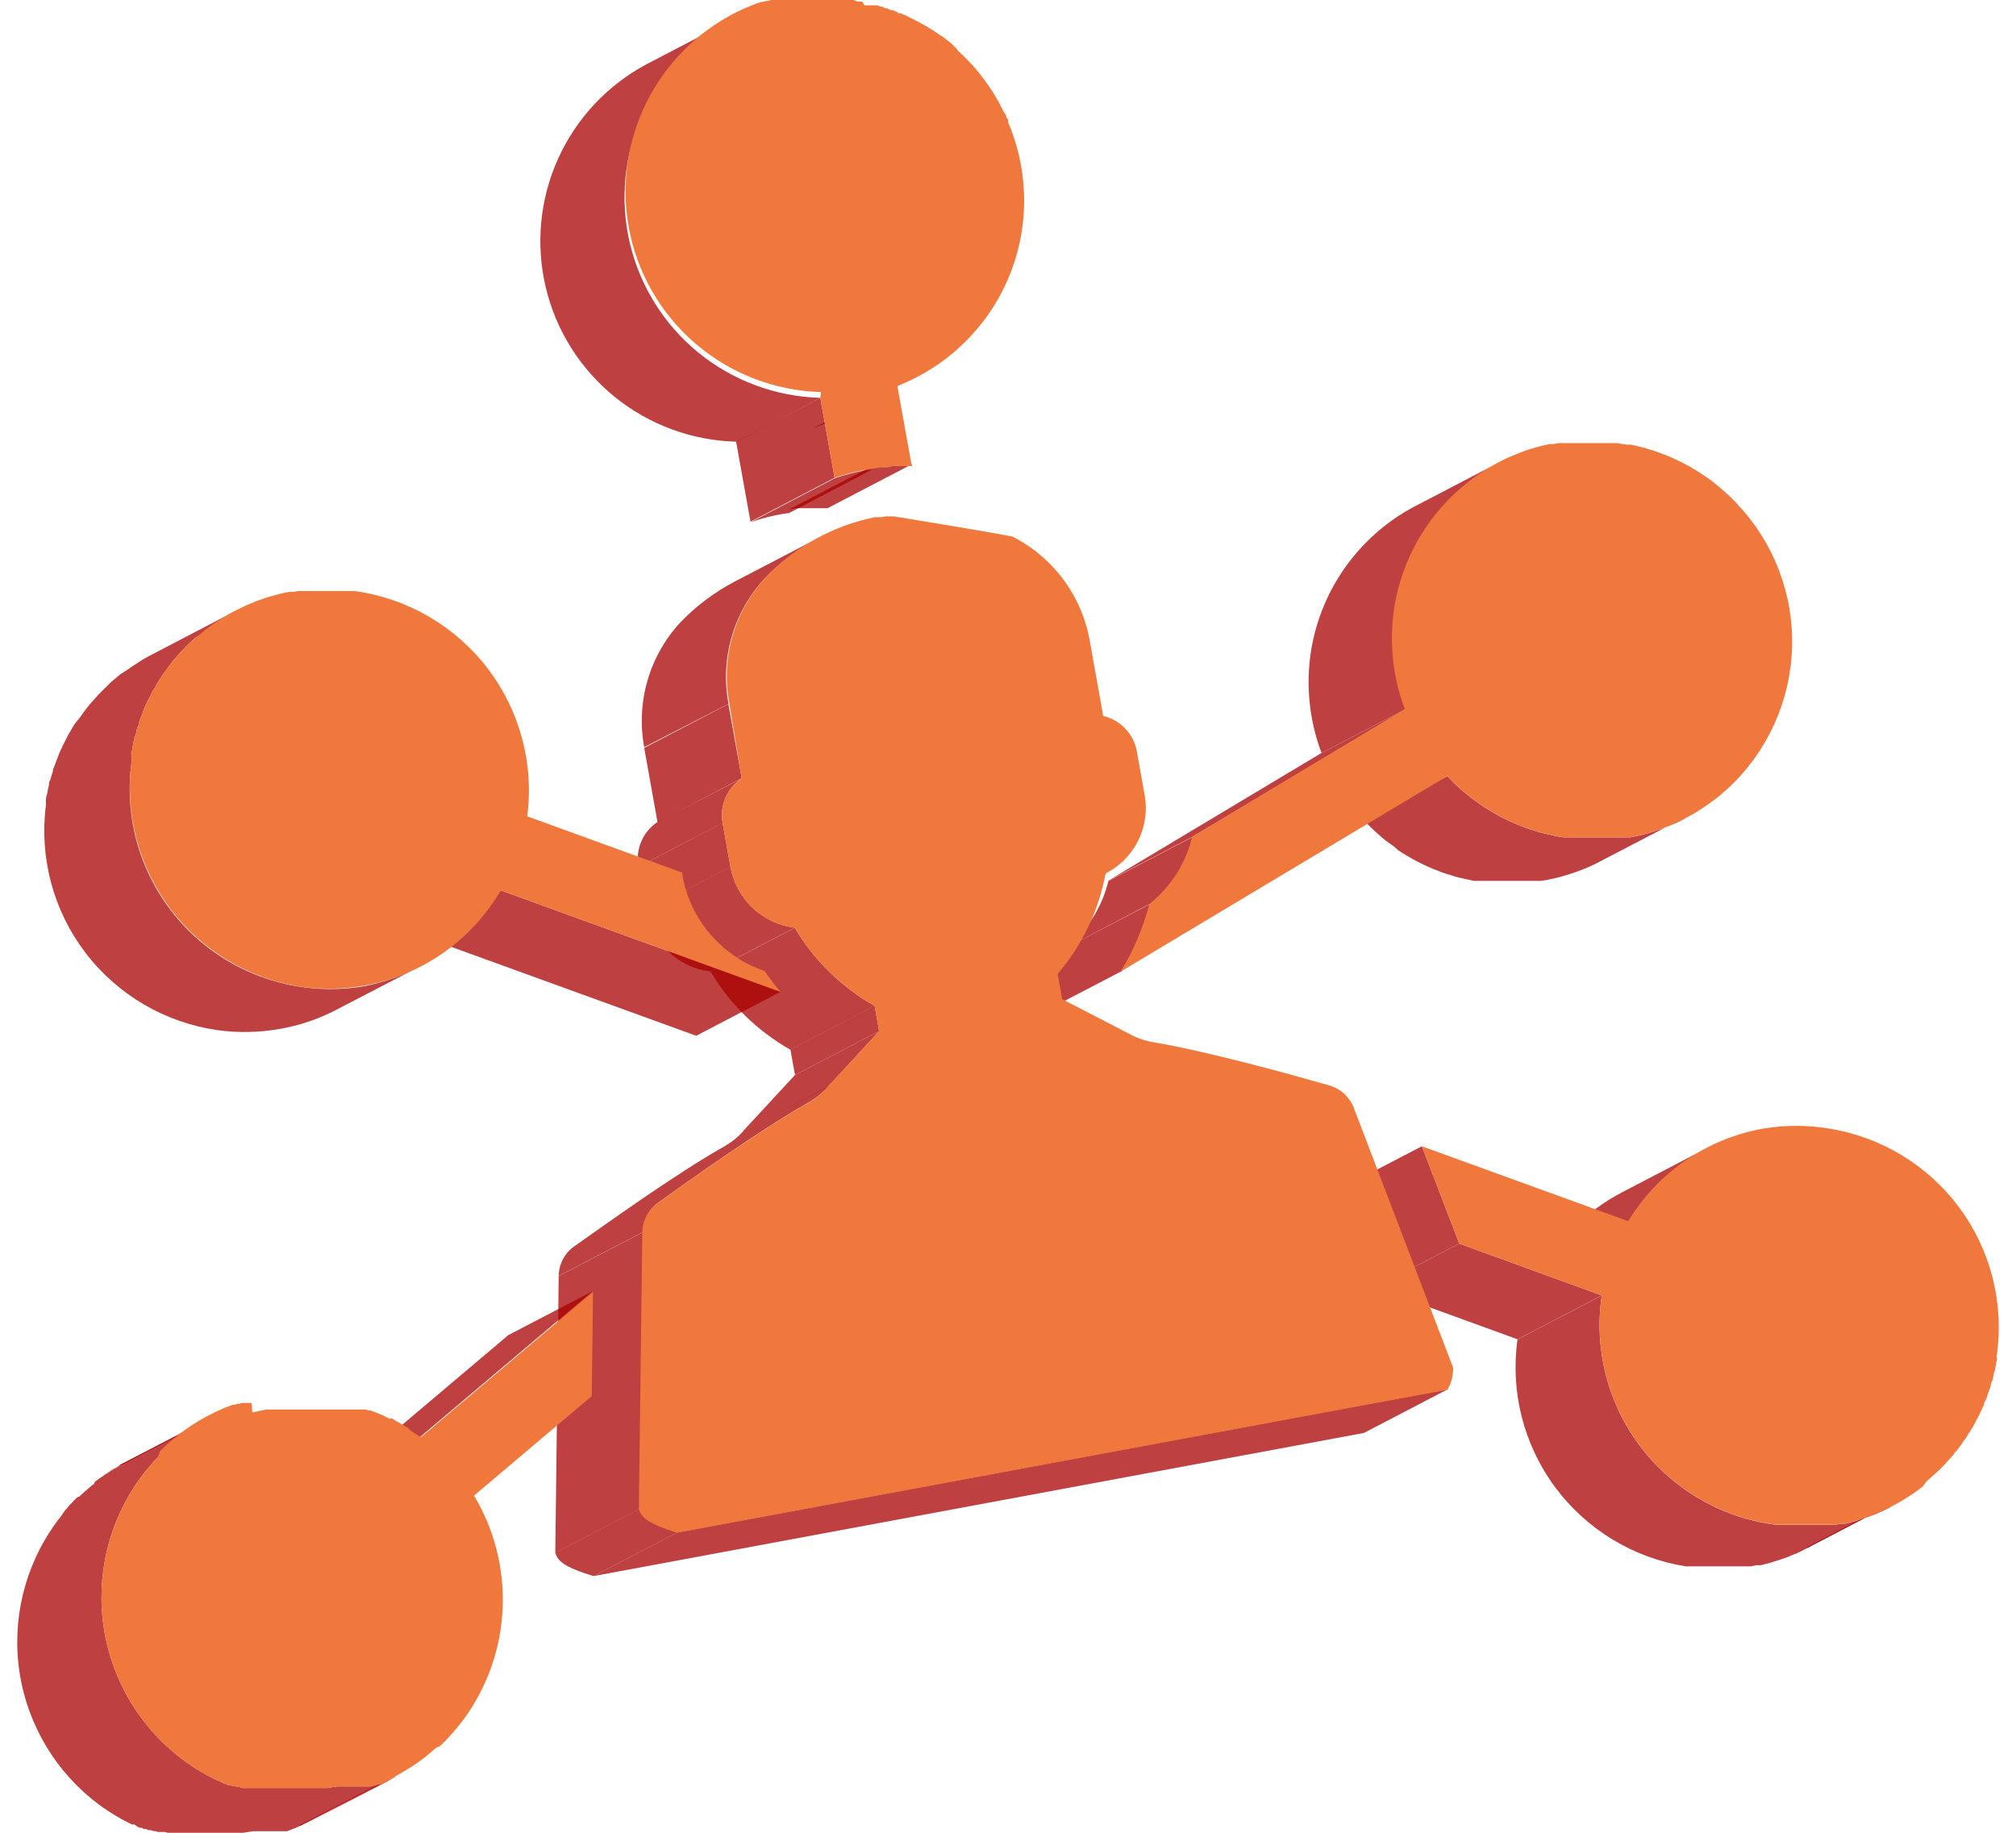 <svg width="66" height="60" viewBox="0 0 66 60" fill="none" xmlns="http://www.w3.org/2000/svg">
<path d="M30.034 12.294L27.276 13.73C27.063 13.84 26.844 13.939 26.62 14.027L29.378 12.59C29.601 12.503 29.82 12.404 30.034 12.294Z" fill="#A80000" fill-opacity="0.75"/>
<path d="M29.849 15.2L27.092 16.637H26.943H26.8H26.595H26.492H26.303H26.159H26.113H26.041L25.831 16.677L28.589 15.241L28.799 15.2H28.87H28.917H29.06L29.25 15.251H29.352H29.557H29.701H29.849" fill="#A80000" fill-opacity="0.75"/>
<path d="M28.588 15.35L25.831 16.796L25.605 16.827C25.257 16.887 24.914 16.976 24.58 17.093L27.332 15.656C27.666 15.54 28.009 15.451 28.358 15.39L28.583 15.36" fill="#A80000" fill-opacity="0.75"/>
<path d="M27.323 15.642L24.57 17.078L24.099 14.461L26.856 13.024L27.323 15.642Z" fill="#A80000" fill-opacity="0.75"/>
<path d="M26.856 13.024L24.124 14.46C22.669 14.427 21.266 13.914 20.134 13.001C19.003 12.088 18.206 10.828 17.869 9.416C17.532 8.004 17.673 6.52 18.27 5.197C18.868 3.873 19.888 2.784 21.172 2.1L23.929 0.664C22.647 1.347 21.628 2.434 21.03 3.755C20.431 5.076 20.288 6.557 20.622 7.967C20.956 9.378 21.749 10.639 22.876 11.554C24.004 12.468 25.403 12.985 26.856 13.024Z" fill="#A80000" fill-opacity="0.75"/>
<path d="M61.874 49.268L59.117 50.704L58.968 50.781L58.84 50.842L58.701 50.898L58.542 50.965L58.389 51.021L58.25 51.067L58.107 51.113L57.943 51.164L57.784 51.205L57.645 51.241H57.594H57.497L57.317 51.277H57.158H57.015H56.959H56.861H56.81H56.697H56.513H56.364H56.051H55.852H55.703H55.493H55.385H55.185C53.475 51.004 51.941 50.074 50.911 48.685C49.882 47.296 49.44 45.56 49.68 43.849L52.438 42.413C52.182 44.133 52.617 45.885 53.651 47.285C54.684 48.686 56.23 49.623 57.953 49.891L58.153 49.917H58.255H58.466H58.614H58.809H59.275H59.46H59.573H59.624H59.721H59.778H59.921H60.08L60.26 49.881H60.352H60.408L60.547 49.845L60.705 49.804L60.869 49.753L61.013 49.707L61.151 49.661L61.305 49.605L61.464 49.539L61.597 49.483L61.73 49.421L61.879 49.344" fill="#A80000" fill-opacity="0.75"/>
<path d="M61.93 49.234L59.173 50.671H59.116L61.874 49.234H61.93Z" fill="#A80000" fill-opacity="0.75"/>
<path d="M53.309 39.993L50.552 41.43C51.169 40.41 52.055 39.578 53.114 39.027L55.872 37.591C54.813 38.142 53.926 38.973 53.309 39.993Z" fill="#A80000" fill-opacity="0.75"/>
<path d="M47.774 40.71L45.016 42.146L43.791 38.962L46.549 37.525L47.774 40.71Z" fill="#A80000" fill-opacity="0.75"/>
<path d="M52.438 42.409L49.681 43.845L45.017 42.148L47.774 40.712L52.438 42.409Z" fill="#A80000" fill-opacity="0.75"/>
<path d="M55.16 26.759L52.402 28.195L55.16 26.759Z" fill="#A80000" fill-opacity="0.75"/>
<path d="M48.948 15.21L46.19 16.647C46.238 16.618 46.288 16.593 46.339 16.57L49.097 15.134C49.046 15.156 48.996 15.182 48.948 15.21Z" fill="#A80000" fill-opacity="0.75"/>
<path d="M55.145 26.763L52.387 28.199L52.259 28.266L52.121 28.332L51.956 28.404L51.823 28.46L51.675 28.516L51.516 28.572L51.377 28.618L51.208 28.669L51.07 28.71L50.926 28.746L50.752 28.782L50.614 28.812L50.444 28.838H50.301H50.132H49.988H49.824H49.209H49.04H48.897H48.733H48.584H48.425H48.261L48.117 28.807L47.953 28.772L47.815 28.741L47.651 28.7L47.508 28.654L47.354 28.608L47.19 28.552L47.062 28.501L46.903 28.439L46.764 28.378L46.616 28.312L46.472 28.24L46.334 28.169C46.281 28.143 46.23 28.114 46.18 28.082L46.052 28.01L45.903 27.918L45.775 27.836L45.652 27.724L45.519 27.627L45.38 27.529L45.242 27.417L45.139 27.325L45.006 27.207L44.888 27.095L44.77 26.977L44.627 26.845L47.385 25.408L47.513 25.541L47.63 25.659L47.748 25.771L47.882 25.889L47.995 25.986L48.138 26.098L48.261 26.19L48.394 26.287L48.533 26.384L48.661 26.466L48.809 26.558L48.932 26.63L49.086 26.717L49.23 26.788L49.373 26.86L49.522 26.926L49.66 26.988L49.819 27.049L49.947 27.1L50.111 27.156L50.265 27.202L50.409 27.248L50.573 27.289L50.711 27.32L50.875 27.356L51.019 27.386L51.183 27.412H51.342H51.485H51.654H51.803H51.972H52.115C52.162 27.412 52.208 27.412 52.285 27.412H52.592H52.756H52.9H53.064H53.212H53.381L53.52 27.381L53.694 27.346L53.838 27.31L53.976 27.269L54.145 27.218L54.283 27.172L54.442 27.116L54.591 27.059L54.724 27.003L54.888 26.931L55.027 26.865L55.155 26.799" fill="#A80000" fill-opacity="0.75"/>
<path d="M46.02 23.212L43.263 24.648C43.001 23.953 42.859 23.219 42.843 22.476C42.822 21.564 42.993 20.659 43.347 19.818C43.7 18.977 44.227 18.219 44.893 17.594L45.005 17.492L45.123 17.385L45.267 17.267L45.385 17.175L45.518 17.073L45.662 16.971L45.785 16.889L45.933 16.797C45.977 16.765 46.023 16.738 46.072 16.715L46.2 16.639L48.957 15.202L48.824 15.279L48.691 15.361L48.542 15.453L48.419 15.534L48.276 15.637L48.142 15.739L48.025 15.831L47.881 15.948L47.763 16.056L47.65 16.158C46.984 16.783 46.457 17.54 46.104 18.381C45.751 19.222 45.579 20.128 45.6 21.04C45.616 21.782 45.758 22.517 46.02 23.212Z" fill="#A80000" fill-opacity="0.75"/>
<path d="M39.029 27.4L36.272 28.837L43.263 24.65L46.02 23.214L39.029 27.4Z" fill="#A80000" fill-opacity="0.75"/>
<path d="M37.63 29.599L34.888 31.036C35.586 30.479 36.079 29.705 36.287 28.838L39.044 27.401C38.836 28.269 38.344 29.042 37.645 29.599" fill="#A80000" fill-opacity="0.75"/>
<path d="M36.226 28.586L33.468 30.022H33.438L36.195 28.586H36.226Z" fill="#A80000" fill-opacity="0.75"/>
<path d="M36.692 31.808L33.935 33.244C34.357 32.558 34.678 31.814 34.888 31.036L37.645 29.6C37.44 30.377 37.124 31.12 36.708 31.808" fill="#A80000" fill-opacity="0.75"/>
<path d="M23.848 23.044L21.09 24.459C20.955 23.733 20.993 22.984 21.199 22.274C21.406 21.564 21.775 20.912 22.279 20.37C22.796 19.833 23.397 19.382 24.058 19.036L26.815 17.6C26.154 17.946 25.553 18.396 25.037 18.934C24.533 19.476 24.163 20.128 23.957 20.838C23.75 21.548 23.713 22.296 23.848 23.023" fill="#A80000" fill-opacity="0.75"/>
<path d="M28.783 33.754L26.026 35.19L25.877 34.362L28.634 32.926L28.783 33.754Z" fill="#A80000" fill-opacity="0.75"/>
<path d="M24.283 25.476L21.526 26.917L21.09 24.484L23.847 23.048L24.283 25.476Z" fill="#A80000" fill-opacity="0.75"/>
<path d="M28.634 32.929L25.877 34.365C24.797 33.755 23.896 32.874 23.263 31.809L26.02 30.373C26.652 31.439 27.553 32.32 28.634 32.929Z" fill="#A80000" fill-opacity="0.75"/>
<path d="M23.658 26.944L20.901 28.376C20.851 28.097 20.883 27.81 20.994 27.549C21.105 27.289 21.29 27.066 21.526 26.909L24.284 25.482C24.047 25.639 23.861 25.861 23.75 26.122C23.639 26.383 23.607 26.671 23.658 26.95" fill="#A80000" fill-opacity="0.75"/>
<path d="M23.914 28.379L21.162 29.815L20.9 28.379L23.658 26.942L23.914 28.379Z" fill="#A80000" fill-opacity="0.75"/>
<path d="M26.02 30.369L23.263 31.806C22.744 31.742 22.26 31.514 21.882 31.155C21.503 30.796 21.251 30.326 21.161 29.812L23.914 28.376C24.005 28.889 24.259 29.36 24.638 29.718C25.017 30.077 25.502 30.305 26.02 30.369Z" fill="#A80000" fill-opacity="0.75"/>
<path d="M27.087 35.596L24.329 37.027L26.026 35.192L28.783 33.756L27.087 35.596Z" fill="#A80000" fill-opacity="0.75"/>
<path d="M25.549 32.472L22.792 33.908L13.638 30.586L16.395 29.149L25.549 32.472Z" fill="#A80000" fill-opacity="0.75"/>
<path d="M21.049 40.334L18.291 41.77C18.293 41.58 18.34 41.392 18.43 41.223C18.519 41.054 18.647 40.909 18.804 40.799C19.829 40.078 22.13 38.422 23.724 37.523C23.959 37.388 24.171 37.215 24.349 37.012L27.107 35.575C26.928 35.779 26.717 35.951 26.482 36.086C24.888 36.986 22.566 38.642 21.561 39.363C21.404 39.473 21.276 39.618 21.187 39.787C21.098 39.956 21.05 40.143 21.049 40.334Z" fill="#A80000" fill-opacity="0.75"/>
<path d="M7.547 20.086L4.795 21.522L4.918 21.456L7.676 20.02L7.547 20.086Z" fill="#A80000" fill-opacity="0.75"/>
<path d="M47.409 45.474L44.652 46.91L19.429 51.597L22.186 50.161L47.409 45.474Z" fill="#A80000" fill-opacity="0.75"/>
<path d="M20.936 49.396L18.179 50.832L18.291 41.774L21.049 40.338L20.936 49.396Z" fill="#A80000" fill-opacity="0.75"/>
<path d="M22.187 50.16L19.429 51.597C18.404 51.28 18.261 51.086 18.179 50.83L20.936 49.394C21.018 49.634 21.162 49.843 22.187 50.16Z" fill="#A80000" fill-opacity="0.75"/>
<path d="M13.786 31.617L11.028 33.048C10.437 33.359 9.801 33.575 9.142 33.687C8.473 33.804 7.79 33.816 7.117 33.723C5.397 33.477 3.844 32.565 2.793 31.184C1.742 29.803 1.28 28.065 1.505 26.347C1.505 26.296 1.505 26.245 1.505 26.194C1.505 26.142 1.505 26.076 1.531 26.04C1.543 25.99 1.554 25.939 1.561 25.887L1.602 25.703C1.602 25.642 1.602 25.59 1.643 25.539L1.684 25.396L1.73 25.248C1.73 25.161 1.766 25.12 1.782 25.079C1.797 25.038 1.823 24.962 1.843 24.916L1.895 24.778L1.951 24.634C1.972 24.584 1.996 24.534 2.023 24.486C2.043 24.43 2.069 24.375 2.1 24.323L2.166 24.19L2.233 24.057C2.279 23.985 2.294 23.95 2.315 23.919L2.407 23.761C2.432 23.72 2.459 23.68 2.489 23.643L2.597 23.515L2.684 23.392L2.797 23.239L2.884 23.127L2.976 23.014L3.079 22.902L3.202 22.764L3.304 22.656L3.407 22.554L3.514 22.452L3.622 22.339L3.75 22.232L3.863 22.14C3.899 22.107 3.936 22.077 3.976 22.048L4.134 21.951L4.278 21.849L4.401 21.767L4.524 21.69L4.647 21.608L4.806 21.516L7.558 20.08L7.405 20.172L7.271 20.254L7.148 20.331L7.025 20.412L6.882 20.515L6.754 20.612C6.714 20.64 6.677 20.671 6.641 20.704L6.528 20.796L6.39 20.883L6.267 20.995L6.159 21.097L6.056 21.2L5.954 21.307L5.831 21.445L5.728 21.557L5.636 21.67L5.549 21.787L5.436 21.936L5.349 22.063C5.318 22.102 5.291 22.143 5.267 22.186C5.237 22.225 5.21 22.266 5.185 22.309L5.093 22.462C5.093 22.498 5.057 22.529 5.011 22.6L4.944 22.733C4.944 22.769 4.908 22.799 4.878 22.866C4.847 22.919 4.82 22.973 4.796 23.029L4.729 23.178L4.673 23.321C4.673 23.352 4.647 23.387 4.621 23.459C4.596 23.53 4.585 23.551 4.56 23.622C4.534 23.694 4.56 23.704 4.509 23.791L4.462 23.95C4.462 23.98 4.462 24.016 4.421 24.098C4.38 24.18 4.421 24.195 4.38 24.256L4.339 24.461C4.339 24.497 4.339 24.527 4.309 24.614C4.278 24.701 4.309 24.686 4.309 24.767C4.309 24.849 4.309 24.87 4.309 24.921C4.166 25.943 4.267 26.985 4.604 27.962C4.942 28.938 5.506 29.82 6.25 30.538C6.995 31.256 7.899 31.788 8.888 32.09C9.878 32.394 10.926 32.459 11.946 32.282C12.589 32.155 13.21 31.93 13.786 31.617Z" fill="#A80000" fill-opacity="0.75"/>
<path d="M13.761 47.035L11.003 48.472L16.641 43.708L19.399 42.272L13.761 47.035Z" fill="#A80000" fill-opacity="0.75"/>
<path d="M6.804 46.476L4.047 47.912H4.052L6.81 46.476H6.804Z" fill="#A80000" fill-opacity="0.75"/>
<path d="M12.945 58.164L10.187 59.601L10.11 59.642L12.847 58.195L12.924 58.154" fill="#A80000" fill-opacity="0.75"/>
<path d="M6.743 46.513L3.985 47.97L4.047 47.934L6.804 46.498L6.743 46.534" fill="#A80000" fill-opacity="0.75"/>
<path d="M12.847 58.193L10.09 59.63L10.028 59.66L12.786 58.224L12.847 58.193Z" fill="#A80000" fill-opacity="0.75"/>
<path d="M6.666 46.55L3.908 47.966H3.985L6.743 46.529L6.666 46.57" fill="#A80000" fill-opacity="0.75"/>
<path d="M12.807 58.233L10.05 59.67L9.973 59.706L12.73 58.269L12.807 58.233Z" fill="#A80000" fill-opacity="0.75"/>
<path d="M6.605 46.586L3.848 48.022L3.909 47.966L6.667 46.529L6.605 46.565" fill="#A80000" fill-opacity="0.75"/>
<path d="M12.73 58.273L9.973 59.729L9.911 59.76L12.669 58.324L12.73 58.293" fill="#A80000" fill-opacity="0.75"/>
<path d="M6.533 46.631L3.775 48.067L3.847 48.026L6.605 46.59L6.533 46.631Z" fill="#A80000" fill-opacity="0.75"/>
<path d="M12.669 58.306L9.911 59.732L9.829 59.768L12.587 58.332L12.669 58.296" fill="#A80000" fill-opacity="0.75"/>
<path d="M6.466 46.669L3.714 48.105L3.775 48.069L6.533 46.633L6.466 46.669Z" fill="#A80000" fill-opacity="0.75"/>
<path d="M12.587 58.337L9.829 59.773H9.768L12.525 58.342L12.587 58.312" fill="#A80000" fill-opacity="0.75"/>
<path d="M6.394 46.719L3.621 48.155L3.698 48.109L6.45 46.673L6.379 46.719" fill="#A80000" fill-opacity="0.75"/>
<path d="M12.525 58.364L9.772 59.795L9.69 59.831L12.448 58.395L12.53 58.364" fill="#A80000" fill-opacity="0.75"/>
<path d="M6.333 46.748L3.575 48.184L3.621 48.143L6.379 46.707L6.317 46.748" fill="#A80000" fill-opacity="0.75"/>
<path d="M12.443 58.4L9.685 59.837L9.624 59.862L9.542 59.893L9.475 59.918L9.398 59.949H9.332H9.25H9.183H9.106H9.034H8.958H8.886H8.809H8.737H8.66H8.583H8.501H8.378H8.281L7.963 60H7.804H7.748H7.645H7.584H7.487H6.615H6.518H6.451H6.359H6.292H6.2H6.128H6.036H5.969H5.877H5.81H5.718H5.652H5.559H5.493L5.4 59.974H5.334H5.247H5.175L5.088 59.944H5.021L4.934 59.913H4.862L4.78 59.877H4.708L4.647 59.837H4.575L4.493 59.796L4.406 59.729H4.324L4.252 59.693L4.17 59.653L4.104 59.617L4.022 59.576L3.955 59.54L3.873 59.489L3.806 59.453L3.724 59.402L3.663 59.366L3.576 59.31L3.519 59.274L3.427 59.208L3.376 59.177L3.237 59.075C1.839 58.032 0.908 56.484 0.642 54.764C0.377 53.043 0.799 51.287 1.818 49.874L1.915 49.741L1.951 49.695C1.976 49.668 1.998 49.639 2.018 49.608L2.084 49.506L2.146 49.429L2.192 49.378L2.253 49.301L2.299 49.25L2.366 49.184L2.412 49.133L2.479 49.066C2.497 49.051 2.514 49.033 2.53 49.015L2.597 48.995L2.648 48.944C2.668 48.922 2.69 48.903 2.715 48.887C2.73 48.869 2.748 48.852 2.766 48.836L2.833 48.78L2.889 48.729L2.956 48.673L3.012 48.627L3.079 48.576L3.109 48.509L3.176 48.458L3.232 48.417L3.304 48.366L3.366 48.325L3.432 48.274L3.494 48.238L3.565 48.192L6.323 46.756L6.251 46.802L6.19 46.838L6.123 46.889L6.062 46.93L5.99 46.981L5.933 47.022L5.867 47.073L5.805 47.119L5.739 47.17L5.682 47.221L5.616 47.272L5.559 47.323L5.493 47.38L5.436 47.431L5.375 47.487L5.318 47.538L5.257 47.599C5.241 47.618 5.224 47.635 5.206 47.65L5.16 47.717L5.113 47.768L5.047 47.834L5.001 47.886L4.929 47.972L4.883 48.023L4.821 48.1L4.775 48.146L4.708 48.233L4.673 48.279L4.575 48.412C3.556 49.825 3.134 51.581 3.4 53.302C3.665 55.023 4.597 56.57 5.995 57.613L6.133 57.715L6.185 57.746L6.277 57.812L6.333 57.848L6.42 57.904L6.482 57.94L6.564 57.991L6.631 58.027L6.713 58.078L6.779 58.114C6.805 58.13 6.832 58.144 6.861 58.155L6.928 58.191L7.01 58.231L7.076 58.267L7.164 58.303L7.23 58.334L7.312 58.375L7.384 58.4L7.466 58.436H7.538L7.62 58.472H7.692L7.779 58.502H7.845L7.932 58.533H8.004H8.091H8.158H8.25H8.317H8.409H8.476H8.568H8.635H8.727H8.794H8.886H8.958H9.045H9.116H9.209H9.26H9.357H10.229H10.326H10.388H10.49H10.546H10.705L11.023 58.482H11.121H11.244H11.326H11.397H11.479H11.551H11.628H11.7H11.777H11.848H11.925H11.992H12.074H12.141L12.217 58.451H12.284L12.366 58.421H12.428" fill="#A80000" fill-opacity="0.75"/>
<path d="M26.857 13.024L27.323 15.642C27.657 15.526 28 15.437 28.348 15.376L28.574 15.345L28.784 15.304H28.855H28.902H29.045L29.25 15.258H29.353H29.558H29.701H29.85L29.378 12.636C30.18 12.322 30.911 11.854 31.53 11.258C32.15 10.662 32.645 9.95 32.988 9.162C33.331 8.375 33.514 7.528 33.528 6.67C33.542 5.811 33.386 4.959 33.069 4.161L33.007 4.018C33.008 4.001 33.008 3.984 33.007 3.967C33.007 3.936 33.007 3.9 32.966 3.869L32.941 3.813C32.941 3.783 32.941 3.752 32.9 3.726L32.838 3.619C32.828 3.589 32.814 3.56 32.797 3.532L32.776 3.501C32.765 3.472 32.751 3.443 32.736 3.415L32.705 3.358L32.659 3.277L32.628 3.225L32.551 3.093L32.469 2.96L32.438 2.919L32.382 2.832C32.369 2.816 32.357 2.799 32.346 2.781L32.295 2.709L32.254 2.653L32.203 2.581L32.161 2.53L32.11 2.459L32.069 2.408L32.008 2.336L31.972 2.29L31.874 2.178L31.772 2.065C31.761 2.052 31.749 2.04 31.736 2.029L31.669 1.958L31.623 1.912L31.562 1.85L31.516 1.804L31.454 1.748L31.408 1.702L31.346 1.646L31.3 1.574L31.234 1.518L31.183 1.457L31.111 1.395L31.065 1.36L30.952 1.273L30.906 1.237L30.834 1.181L30.788 1.16L30.721 1.114L30.665 1.073L30.598 1.033L30.542 0.992L30.465 0.946L30.403 0.905L30.337 0.864L30.275 0.833L30.203 0.792L30.147 0.762L30.045 0.705L29.973 0.67L29.891 0.624L29.829 0.598C29.809 0.583 29.786 0.571 29.763 0.562L29.701 0.532L29.629 0.496L29.563 0.47L29.486 0.434H29.424L29.348 0.383L29.286 0.358L29.204 0.327H29.148L29.04 0.271H28.979L28.866 0.215H28.809L28.738 0.174H28.671H28.594H28.527H28.445H28.384H28.302L28.225 0.051H28.138H28.081L27.933 0H27.789H27.738H27.641H27.425H27.338H26.636H26.523H26.467H26.37H26.308H26.216H26.175H26.082H26.026H25.924H25.872H25.78H25.713H25.621H25.555H25.462H25.396H25.298H25.237L25.134 0.031H25.083L24.97 0.061H24.924L24.765 0.118L24.611 0.174C23.207 0.736 22.039 1.764 21.305 3.084C20.571 4.405 20.315 5.937 20.581 7.423C20.847 8.91 21.618 10.259 22.765 11.245C23.912 12.231 25.364 12.792 26.877 12.835L26.857 13.024Z" fill="#F0783C"/>
<path d="M59.865 36.944C59.163 36.829 58.446 36.829 57.743 36.944C56.829 37.103 55.96 37.457 55.195 37.981C54.43 38.505 53.787 39.187 53.309 39.98L46.549 37.526L47.774 40.711L52.438 42.408C52.182 44.128 52.618 45.879 53.651 47.28C54.684 48.681 56.23 49.618 57.953 49.886L58.153 49.912H58.256H58.466H58.614H58.809H59.276H59.46H59.573H59.624H59.722H59.778H59.922H60.08L60.26 49.876H60.352H60.408L60.547 49.84L60.706 49.799L60.87 49.748L61.013 49.702L61.152 49.656L61.305 49.6L61.464 49.534L61.597 49.477L61.731 49.416L61.879 49.339L62.028 49.263L62.156 49.191L62.284 49.12L62.423 49.033L62.561 48.941C62.605 48.917 62.646 48.89 62.684 48.859L62.802 48.772L62.935 48.675L63.079 48.486L63.192 48.389L63.299 48.291C63.34 48.261 63.376 48.225 63.427 48.179L63.545 48.067L63.648 47.959L63.745 47.852L63.863 47.724L63.966 47.601C63.966 47.576 64.012 47.545 64.058 47.489L64.15 47.371L64.253 47.228C64.253 47.198 64.299 47.162 64.345 47.095L64.427 46.973C64.427 46.932 64.478 46.896 64.504 46.85L64.596 46.692C64.624 46.647 64.65 46.601 64.673 46.553C64.673 46.523 64.709 46.487 64.745 46.421L64.811 46.288L64.888 46.119L64.955 45.971C64.955 45.94 64.955 45.904 65.011 45.833L65.062 45.695C65.062 45.644 65.098 45.598 65.124 45.511C65.144 45.461 65.161 45.41 65.175 45.357C65.175 45.327 65.175 45.291 65.216 45.214C65.257 45.138 65.242 45.117 65.257 45.066C65.273 45.015 65.257 44.969 65.303 44.872C65.35 44.775 65.303 44.8 65.334 44.718C65.365 44.637 65.334 44.647 65.365 44.565C65.396 44.483 65.365 44.463 65.365 44.412C65.62 42.695 65.185 40.948 64.155 39.55C63.125 38.151 61.584 37.215 59.865 36.944Z" fill="#F0783C"/>
<path d="M47.384 25.404L47.513 25.537L47.63 25.654L47.748 25.767L47.882 25.884L47.994 25.982L48.138 26.094L48.261 26.186L48.394 26.283L48.532 26.38L48.661 26.462L48.809 26.554L48.932 26.625L49.086 26.712L49.23 26.784L49.373 26.856L49.522 26.922L49.66 26.983L49.819 27.045L49.947 27.096L50.111 27.152L50.265 27.198L50.408 27.244L50.572 27.285L50.711 27.316L50.875 27.351L51.018 27.382L51.182 27.408H51.341H51.485H51.654H51.803H51.972H52.115C52.161 27.408 52.208 27.408 52.284 27.408H52.592H52.756H52.9H53.063H53.212H53.381L53.52 27.377L53.694 27.341L53.837 27.305L53.976 27.265L54.145 27.213L54.283 27.167L54.442 27.111L54.591 27.055L54.724 26.999L54.888 26.927L55.027 26.861L55.155 26.794C55.211 26.769 55.266 26.74 55.319 26.707L55.452 26.636L55.585 26.554L55.734 26.457L55.857 26.375L56 26.273L56.134 26.176L56.252 26.084L56.395 25.961L56.513 25.859L56.626 25.757C57.886 24.563 58.621 22.919 58.669 21.186C58.717 19.453 58.075 17.771 56.882 16.51C56.844 16.461 56.801 16.417 56.754 16.377L56.636 16.254L56.518 16.147L56.385 16.029L56.272 15.932L56.134 15.819L56.011 15.722L55.872 15.625L55.734 15.533L55.606 15.446L55.457 15.36L55.334 15.283L55.18 15.201L55.042 15.13L54.898 15.058L54.745 14.986L54.611 14.93L54.453 14.869L54.319 14.818L54.155 14.761L54.007 14.715L53.858 14.669L53.699 14.629L53.556 14.593L53.392 14.557H53.253L53.084 14.531L52.93 14.506H52.776H52.612H52.474H51.803H51.654H51.49H51.346H51.177H51.034L50.865 14.537H50.726L50.552 14.577L50.408 14.613L50.27 14.649L50.101 14.7L49.957 14.746L49.804 14.802L49.655 14.864L49.517 14.92L49.358 14.986L49.219 15.053L49.091 15.119L48.927 15.206L48.794 15.283L48.661 15.365L48.512 15.457L48.389 15.538L48.245 15.641L48.112 15.743L47.994 15.835L47.851 15.953L47.733 16.06L47.62 16.162C46.954 16.787 46.427 17.544 46.074 18.385C45.721 19.226 45.549 20.132 45.57 21.044C45.586 21.786 45.728 22.521 45.99 23.216L39.03 27.397C38.822 28.265 38.329 29.038 37.63 29.595C37.425 30.372 37.109 31.116 36.692 31.804L47.384 25.404Z" fill="#F0783C"/>
<path d="M43.529 35.537C42.335 35.195 39.577 34.428 37.768 34.121C37.503 34.078 37.246 33.992 37.009 33.866L34.775 32.71L34.626 31.882C35.43 30.944 35.971 29.81 36.194 28.596C36.654 28.363 37.027 27.988 37.258 27.528C37.488 27.068 37.565 26.546 37.476 26.04L37.219 24.603C37.17 24.323 37.039 24.063 36.844 23.856C36.648 23.649 36.395 23.504 36.117 23.438L35.682 21.005C35.557 20.274 35.262 19.582 34.822 18.985C34.381 18.388 33.807 17.901 33.145 17.565C33.104 17.565 33.063 17.524 29.265 16.905H29.167H28.998L28.86 16.931H28.649C27.278 17.206 26.025 17.897 25.062 18.909C24.558 19.451 24.188 20.103 23.982 20.813C23.775 21.523 23.738 22.271 23.872 22.998L24.282 25.483C24.046 25.638 23.861 25.86 23.75 26.12C23.638 26.38 23.606 26.666 23.657 26.945L23.913 28.381C24.005 28.894 24.259 29.365 24.638 29.723C25.017 30.082 25.501 30.31 26.02 30.374C26.652 31.44 27.553 32.321 28.634 32.93L28.778 33.758L27.086 35.593C26.907 35.797 26.696 35.969 26.461 36.105C24.867 37.004 22.545 38.66 21.54 39.381C21.384 39.491 21.256 39.636 21.166 39.805C21.077 39.974 21.03 40.161 21.028 40.352L20.915 49.41C20.997 49.65 21.141 49.86 22.166 50.177L47.389 45.495C47.515 45.276 47.579 45.026 47.573 44.774L44.329 36.289C44.264 36.11 44.157 35.949 44.019 35.818C43.88 35.688 43.712 35.591 43.529 35.537Z" fill="#F0783C"/>
<path d="M9.875 32.307C10.548 32.4 11.231 32.387 11.9 32.271C12.832 32.109 13.718 31.746 14.495 31.206C15.271 30.667 15.92 29.964 16.395 29.148L25.549 32.47C25.366 32.253 25.195 32.026 25.037 31.79C24.347 31.556 23.734 31.142 23.259 30.591C22.785 30.04 22.468 29.372 22.341 28.657V28.57L17.261 26.725C17.486 25 17.017 23.257 15.959 21.875C14.899 20.493 13.335 19.585 11.608 19.349H11.408H11.249H11.1H10.911H10.424H10.255H10.101H9.957H9.773L9.619 19.374H9.476L9.317 19.405L9.142 19.446L8.994 19.487L8.85 19.527L8.712 19.568L8.532 19.63L8.389 19.681L8.256 19.737L8.122 19.793C8.064 19.815 8.008 19.84 7.953 19.87L7.815 19.936L7.682 20.003L7.553 20.069L7.4 20.161L7.266 20.243L7.143 20.32L7.02 20.402L6.877 20.504L6.749 20.601C6.709 20.63 6.672 20.66 6.636 20.693L6.523 20.785L6.39 20.882L6.267 20.995L6.159 21.097L6.057 21.199L5.954 21.306L5.831 21.444L5.729 21.557L5.636 21.669L5.549 21.787L5.437 21.935L5.349 22.063C5.318 22.101 5.291 22.142 5.267 22.186C5.237 22.224 5.209 22.265 5.185 22.308L5.093 22.462C5.093 22.497 5.057 22.528 5.011 22.6L4.945 22.733C4.945 22.768 4.909 22.799 4.878 22.865C4.847 22.918 4.82 22.973 4.796 23.029L4.729 23.177L4.673 23.32C4.673 23.351 4.647 23.387 4.622 23.458C4.596 23.53 4.586 23.55 4.56 23.622C4.534 23.694 4.56 23.704 4.509 23.791L4.463 23.949C4.463 23.98 4.463 24.016 4.422 24.097C4.381 24.179 4.422 24.195 4.381 24.256L4.34 24.46C4.34 24.496 4.34 24.527 4.309 24.614C4.278 24.701 4.309 24.685 4.309 24.767C4.309 24.849 4.309 24.869 4.309 24.92C4.08 26.634 4.535 28.368 5.576 29.75C6.618 31.131 8.161 32.05 9.875 32.307Z" fill="#F0783C"/>
<path d="M13.622 46.952L13.571 46.921L13.479 46.855L13.422 46.819L13.361 46.747L13.299 46.712C13.272 46.692 13.243 46.675 13.212 46.66L13.15 46.625L13.069 46.574L13.002 46.538L12.92 46.492L12.848 46.441H12.746L12.674 46.405L12.592 46.364L12.525 46.333L12.443 46.298L12.371 46.267L12.29 46.236L12.218 46.206L12.131 46.175H12.064L11.977 46.144H11.905H11.823H11.751H11.664H11.592H11.505H11.434H11.346H11.275H11.188H11.116H11.029H10.957H10.87H10.798H10.711H10.639H10.547H10.475H10.316H10.224H9.352H9.25H9.194H9.03H8.845H8.717L8.563 46.175L8.374 46.216L8.261 46.241L8.235 45.929H8.133H8.076H7.984H7.922L7.835 45.955H7.774L7.692 45.986H7.625L7.543 46.016L7.477 46.042L7.4 46.073L7.333 46.098L7.256 46.134L7.189 46.165L7.113 46.195L7.046 46.226L6.969 46.267L6.908 46.298L6.831 46.333L6.769 46.369L6.692 46.41L6.631 46.446L6.559 46.487L6.492 46.523L6.421 46.569L6.359 46.609L6.287 46.655L6.226 46.691L6.159 46.742L6.098 46.783L6.026 46.834L5.97 46.875L5.903 46.926L5.841 46.972L5.775 47.029C5.754 47.041 5.735 47.056 5.718 47.075L5.652 47.126L5.595 47.177L5.529 47.233L5.472 47.284L5.411 47.34L5.355 47.391L5.293 47.453C5.277 47.471 5.26 47.488 5.242 47.504L5.16 47.719L5.114 47.77L5.047 47.836L5.001 47.887L4.929 47.974L4.883 48.025L4.821 48.102L4.775 48.148L4.709 48.235L4.673 48.281L4.575 48.414C3.556 49.827 3.134 51.583 3.4 53.304C3.665 55.024 4.597 56.572 5.995 57.615L6.134 57.717L6.185 57.748L6.277 57.814L6.334 57.85L6.421 57.906L6.482 57.942L6.564 57.993L6.631 58.029L6.713 58.08L6.779 58.116C6.805 58.132 6.833 58.146 6.861 58.157L6.928 58.192L7.01 58.233L7.077 58.269L7.164 58.305L7.231 58.335L7.313 58.376L7.384 58.402L7.466 58.438H7.538L7.62 58.474H7.692L7.779 58.504H7.846L7.933 58.535H8.004H8.092H8.158H8.251H8.317H8.409H8.476H8.568H8.635H8.727H8.794H8.886H8.958H9.045H9.117H9.209H9.26H9.358H10.229H10.326H10.388H10.49H10.547H10.706L11.023 58.484H11.121H11.244H11.326H11.398H11.48H11.551H11.628H11.7H11.777H11.849H11.925H11.992H12.074H12.141L12.218 58.453H12.284L12.366 58.422H12.428L12.51 58.392L12.571 58.361L12.653 58.325L12.715 58.295L12.792 58.259L12.848 58.197L12.93 58.157L12.986 58.126L13.069 58.08L13.125 58.049L13.202 58.003L13.263 57.967L13.335 57.921L13.397 57.886L13.468 57.84L13.53 57.799L13.602 57.753L13.658 57.712L13.73 57.661L13.786 57.62L13.858 57.564L13.914 57.523L13.986 57.467L14.037 57.42L14.109 57.364L14.16 57.318L14.232 57.257L14.283 57.211L14.386 57.175L14.437 57.129L14.504 57.063L14.555 57.017L14.617 56.95C14.632 56.932 14.649 56.915 14.668 56.899L14.729 56.828L14.775 56.776C14.8 56.755 14.822 56.731 14.842 56.705C14.858 56.69 14.872 56.673 14.883 56.654L14.95 56.577L14.991 56.526C15.014 56.5 15.037 56.473 15.057 56.444L15.093 56.398C15.129 56.357 15.16 56.311 15.196 56.265C15.96 55.213 16.398 53.959 16.455 52.661C16.512 51.363 16.187 50.076 15.519 48.961L19.373 45.705L19.414 42.29L13.776 47.054L13.622 46.952Z" fill="#F0783C"/>
</svg>
